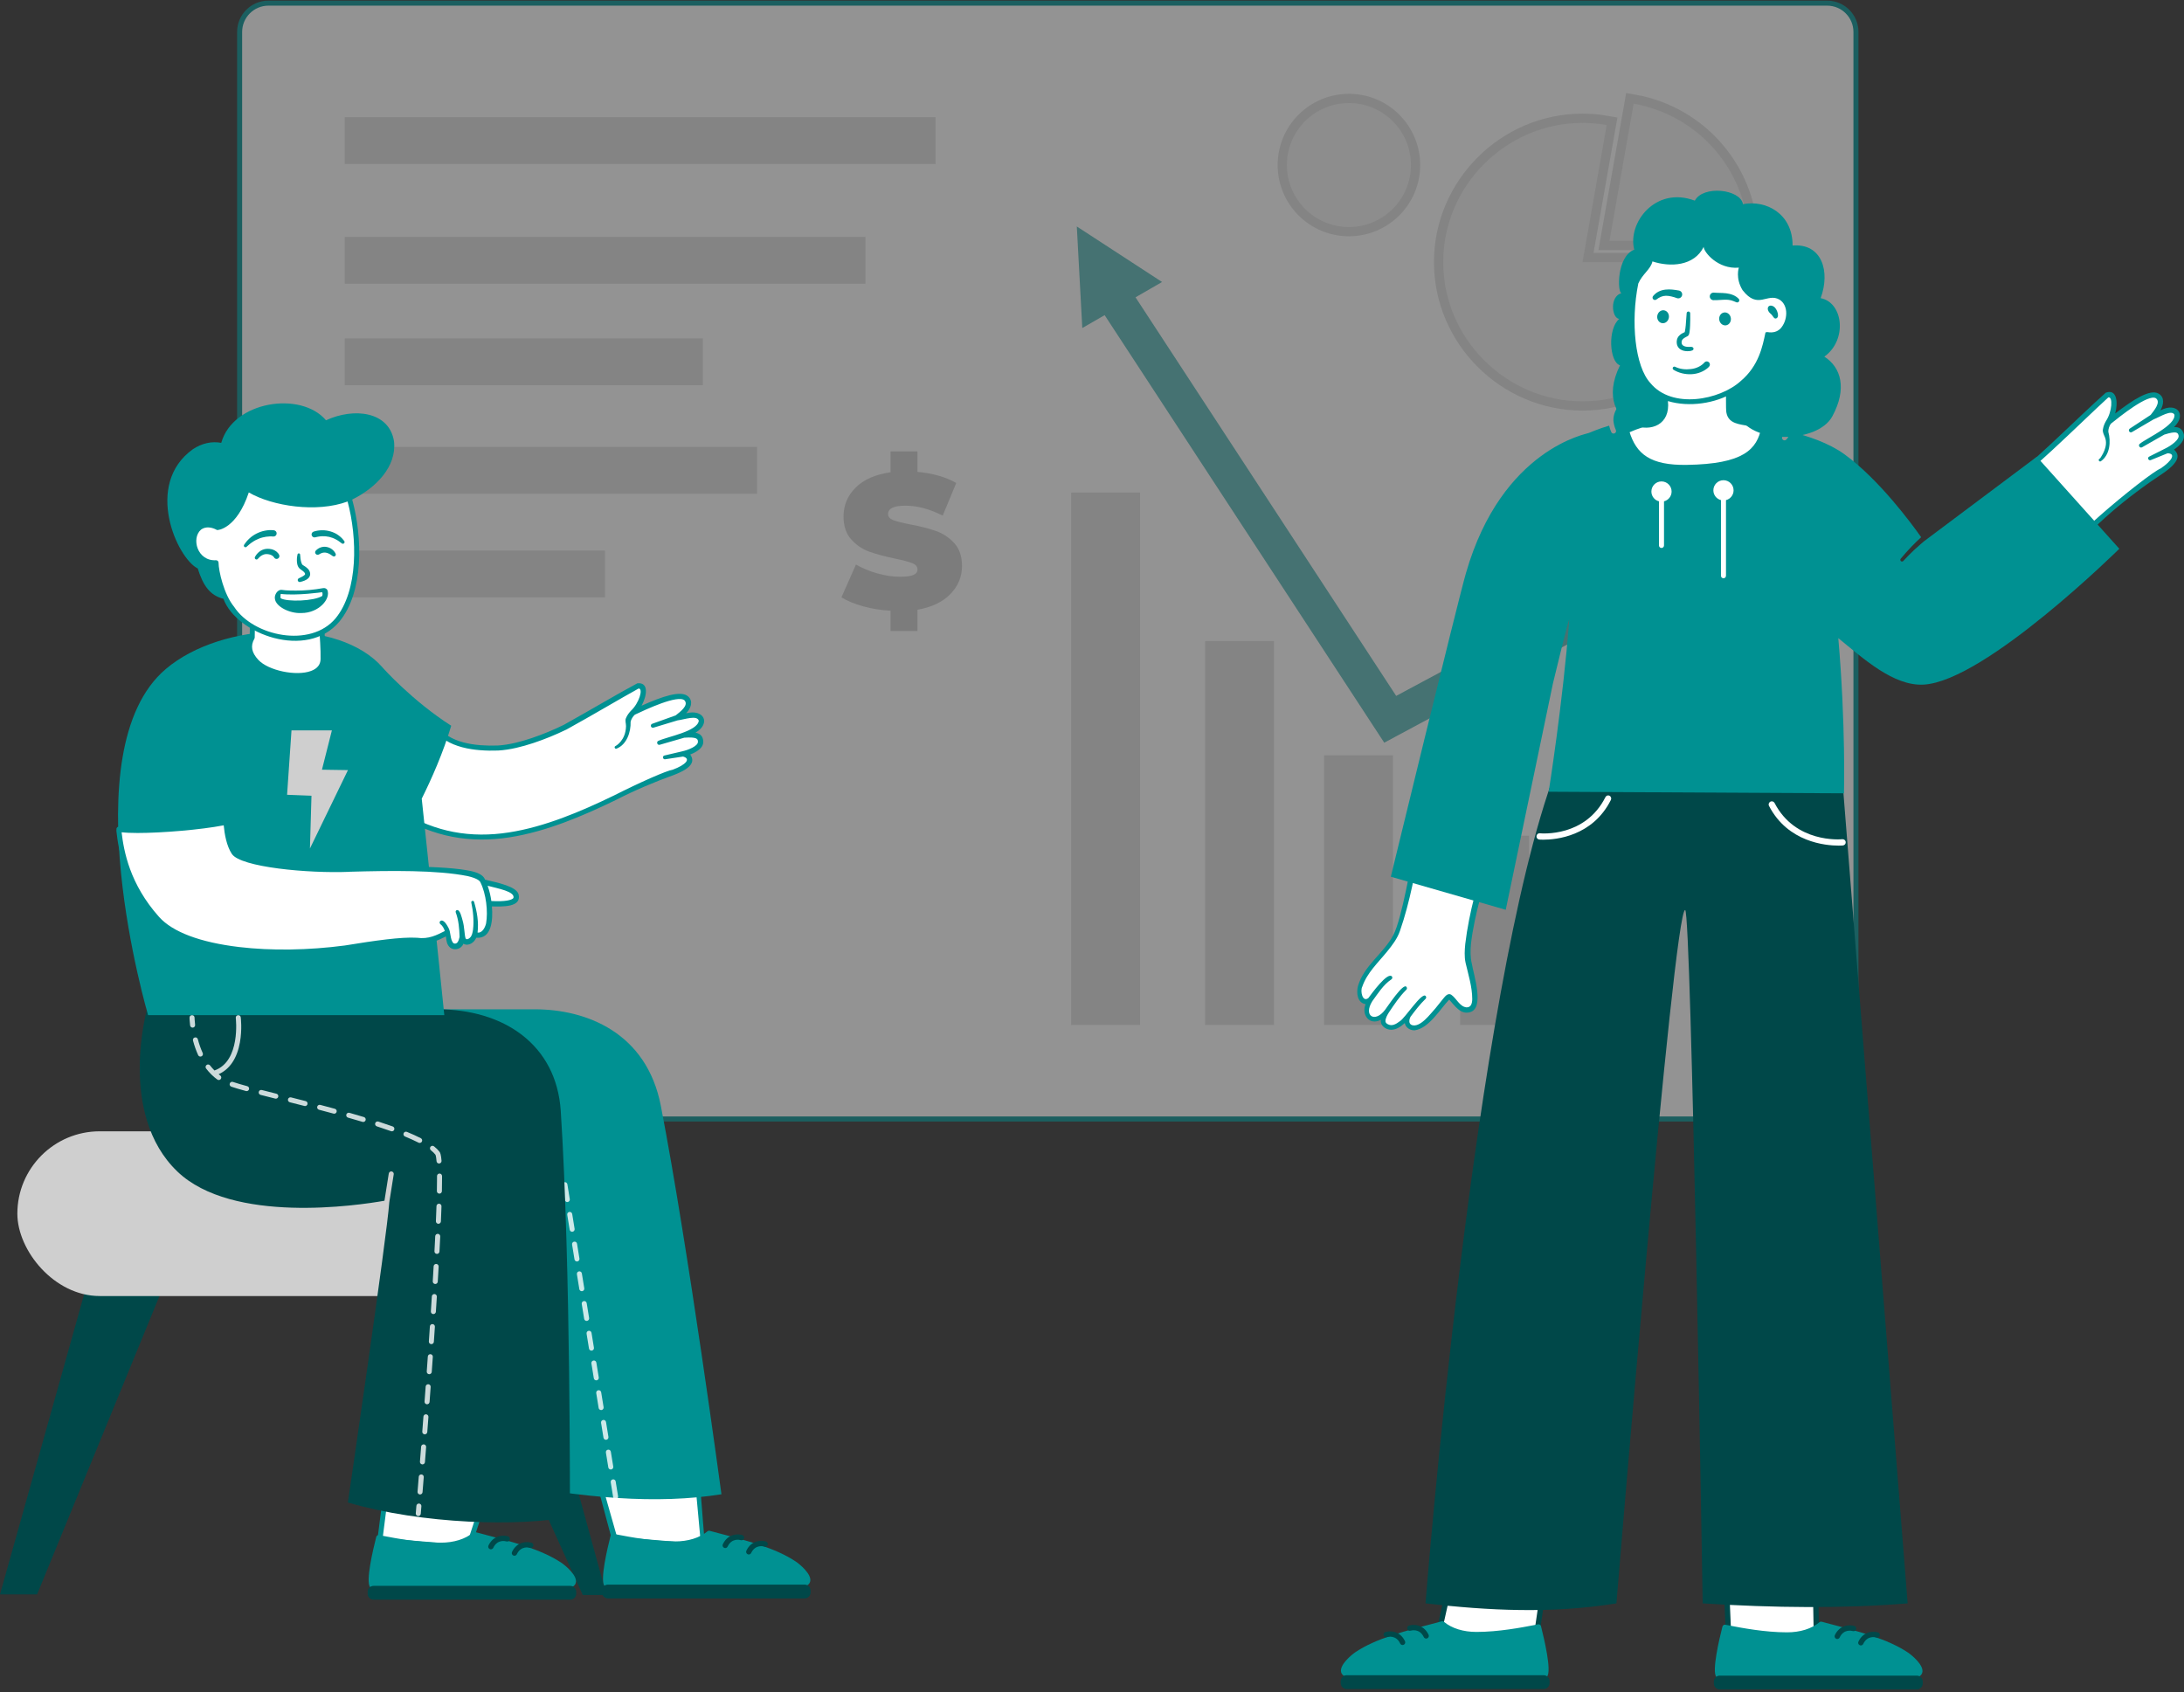 <?xml version="1.0" encoding="UTF-8"?>
<svg width="471px" height="365px" viewBox="0 0 471 365" version="1.1" xmlns="http://www.w3.org/2000/svg" xmlns:xlink="http://www.w3.org/1999/xlink">
    <rect x="0" y="0" width="471" height="365" fill="#333333" stroke="none"/>
    <!-- Generator: Sketch 53.2 (72643) - https://sketchapp.com -->
    <title>Croods - The Feedback(2)</title>
    <desc>Created with Sketch.</desc>
    <g id="Page-1" stroke="none" stroke-width="1" fill="none" fill-rule="evenodd">
        <g id="Desktop-HD-Copy-10" transform="translate(-791, -206)">
            <g id="Croods---The-Feedback(2)" transform="translate(791, 206)">
                <g id="Screen" opacity="0.472" transform="translate(51, 0)">
                    <g id="Screen/Stats">
                        <g id="Window">
                            <path d="M343.037,241.347 L6.894,241.347 C3.461,241.347 0.678,238.565 0.678,235.134 L0.678,6.891 C0.678,3.459 3.461,0.677 6.894,0.677 L343.037,0.677 C346.47,0.677 349.253,3.459 349.253,6.891 L349.253,235.134 C349.253,238.565 346.47,241.347 343.037,241.347 Z" id="Window-Bg" fill="#FFFFFF" fill-rule="nonzero"></path>
                            <path d="M343.037,0.135 L6.894,0.135 C3.161,0.135 0.135,3.16 0.135,6.891 L0.135,235.134 C0.135,238.865 3.161,241.889 6.894,241.889 L343.037,241.889 C346.77,241.889 349.795,238.865 349.795,235.134 L349.795,6.891 C349.795,3.16 346.77,0.135 343.037,0.135 Z M6.894,1.219 L343.037,1.219 C346.171,1.219 348.711,3.759 348.711,6.891 L348.711,235.134 C348.711,238.266 346.171,240.805 343.037,240.805 L6.894,240.805 C3.76,240.805 1.22,238.266 1.22,235.134 L1.22,6.891 C1.22,3.759 3.76,1.219 6.894,1.219 Z" id="window-border" fill="#009192" fill-rule="nonzero"></path>
                            <path d="M79.467,118.743 L79.467,128.845 L23.348,128.845 L23.348,118.743 L79.467,118.743 Z M112.271,96.393 L112.271,106.495 L23.348,106.495 L23.348,96.393 L112.271,96.393 Z M100.574,72.978 L100.574,83.081 L23.348,83.081 L23.348,72.978 L100.574,72.978 Z M135.642,51.09 L135.642,61.192 L23.348,61.192 L23.348,51.09 L135.642,51.09 Z M150.768,25.273 L150.768,35.375 L23.348,35.375 L23.348,25.273 L150.768,25.273 Z" id="Info" fill="#E0E0E0" fill-rule="nonzero"></path>
                            <path d="M146.865,136.088 L146.865,131.515 C149.942,130.966 152.311,129.833 153.973,128.117 C155.636,126.401 156.467,124.389 156.467,122.083 C156.467,119.996 155.91,118.348 154.798,117.14 C153.685,115.931 152.373,115.059 150.862,114.524 C149.351,113.989 147.497,113.515 145.299,113.103 C143.596,112.773 142.373,112.464 141.632,112.176 C140.89,111.888 140.519,111.455 140.519,110.879 C140.519,109.67 141.769,109.066 144.269,109.066 C146.796,109.066 149.475,109.78 152.304,111.208 L152.304,111.208 L155.23,104.164 C152.95,102.874 150.162,102.077 146.865,101.775 L146.865,101.775 L146.865,97.368 L141.055,97.368 L141.055,101.858 C137.785,102.324 135.279,103.423 133.534,105.153 C131.79,106.883 130.917,108.956 130.917,111.373 C130.917,113.46 131.467,115.114 132.566,116.336 C133.665,117.558 134.956,118.437 136.439,118.973 C137.923,119.508 139.777,120.009 142.002,120.476 C143.733,120.833 144.976,121.163 145.732,121.465 C146.487,121.767 146.865,122.22 146.865,122.824 C146.865,123.346 146.577,123.737 146,123.998 C145.423,124.259 144.461,124.389 143.115,124.389 C141.549,124.389 139.915,124.149 138.211,123.669 C136.508,123.188 134.97,122.549 133.596,121.753 L133.596,121.753 L130.464,128.838 C131.7,129.607 133.259,130.252 135.141,130.774 C137.023,131.296 138.994,131.612 141.055,131.721 L141.055,131.721 L141.055,136.088 L146.865,136.088 Z" id="$" fill="#CFCFCF" fill-rule="nonzero"></path>
                            <g id="Pie-Chart" transform="translate(226.535, 22.232)">
                                <path d="M69.567,29.709 L74.783,0.139 C81.736,1.365 88.039,5.003 92.577,10.409 C97.115,15.815 99.605,22.651 99.605,29.709 L69.567,29.709 Z" id="Bg-2" stroke="#E0E0E0" stroke-width="4"></path>
                                <path d="M63.747,34.302 L93.785,34.302 C93.785,50.773 80.225,64.327 63.747,64.327 C47.269,64.327 33.709,50.773 33.709,34.302 C33.709,17.83 47.269,4.276 63.747,4.276 C65.496,4.276 67.241,4.429 68.963,4.732 L63.747,34.302 Z" id="Stork-4" stroke="#E0E0E0" stroke-width="4"></path>
                                <path d="M26.743,13.366 C26.743,20.748 20.756,26.732 13.372,26.732 C5.987,26.732 0,20.748 0,13.366 C0,5.984 5.987,-1.13686838e-13 13.372,-1.13686838e-13 C20.756,-1.13686838e-13 26.743,5.984 26.743,13.366 Z" id="BG" stroke="#E0E0E0" stroke-width="4"></path>
                                <path d="M69.567,29.709 L74.783,0.139 C81.736,1.365 88.039,5.003 92.577,10.409 C97.115,15.815 99.605,22.651 99.605,29.709 L69.567,29.709 Z" id="Stork-3" fill="#F2F2F2" fill-rule="nonzero"></path>
                                <path d="M63.747,34.302 L93.785,34.302 C93.785,50.773 80.225,64.327 63.747,64.327 C47.269,64.327 33.709,50.773 33.709,34.302 C33.709,17.83 47.269,4.276 63.747,4.276 C65.496,4.276 67.241,4.429 68.963,4.732 L63.747,34.302 Z" id="Stoke-2" fill="#F2F2F2" fill-rule="nonzero"></path>
                                <path d="M26.743,13.366 C26.743,20.748 20.756,26.732 13.372,26.732 C5.987,26.732 0,20.748 0,13.366 C0,5.984 5.987,-1.13686838e-13 13.372,-1.13686838e-13 C20.756,-1.13686838e-13 26.743,5.984 26.743,13.366 Z" id="Stroke" fill="#F2F2F2" fill-rule="nonzero"></path>
                            </g>
                            <path d="M249.421,162.905 L249.421,221.074 L234.553,221.074 L234.553,162.905 L249.421,162.905 Z M194.867,106.234 L194.867,221.074 L179.999,221.074 L179.999,106.234 L194.867,106.234 Z M223.748,138.256 L223.748,221.074 L208.881,221.074 L208.881,138.256 L223.748,138.256 Z M278.76,180.252 L278.76,221.074 L263.893,221.074 L263.893,180.252 L278.76,180.252 Z M307.662,189.74 L307.662,221.074 L292.794,221.074 L292.794,189.74 L307.662,189.74 Z M332.175,182.435 L332.175,221.074 L317.307,221.074 L317.307,182.435 L332.175,182.435 Z" id="Graph" fill="#E0E0E0" fill-rule="nonzero"></path>
                            <polygon id="Up" fill="#5AB8B8" fill-rule="nonzero" points="297.374 124.722 250.099 150.091 193.885 64.124 199.611 60.82 181.225 48.846 182.407 70.749 187.225 67.968 247.524 160.183 294.809 134.809 325.112 180.99 331.532 176.777"></polygon>
                        </g>
                    </g>
                </g>
                <g id="Master/Character/Standing" transform="translate(379, 203.5) scale(-1, 1) translate(-379, -203.5) translate(287, 41)" fill-rule="nonzero">
                    <g>
                        <g id="Lower-Body" transform="translate(56.347, 125.278)">
                            <g id="Lower-Body/Jeans">
                                <g id="shoe-2" transform="translate(80.457, 170.394)">
                                    <polygon id="SKIN" fill="#FFFFFF" points="0.652 0.858 2.84 15.821 24.339 18.044 21.006 2.628"></polygon>
                                    <path d="M24.41,18.587 L2.732,16.456 C2.469,16.43 2.257,16.228 2.219,15.966 L0.006,0.829 C-0.04,0.514 0.178,0.221 0.493,0.175 C0.808,0.131 1.1,0.348 1.146,0.662 L3.294,15.352 L23.73,17.361 L20.469,2.778 C20.4,2.467 20.595,2.159 20.906,2.089 C21.217,2.02 21.525,2.216 21.594,2.526 L25.028,17.887 C25.069,18.067 25.02,18.256 24.898,18.395 C24.788,18.519 24.63,18.59 24.466,18.59 C24.448,18.59 24.429,18.589 24.41,18.587 Z" id="path-6" fill="#004849"></path>
                                    <path d="M1.867,14.066 C1.937,13.791 2.208,13.616 2.487,13.666 C2.754,13.714 3.091,13.779 3.488,13.856 C5.921,14.324 10.984,15.3 15.782,15.303 L15.794,15.303 C18.621,15.303 21.106,14.53 22.793,13.124 C22.928,13.012 23.107,12.972 23.276,13.016 C31.511,15.162 37.461,16.712 41.87,19.656 C42.645,20.173 45.44,22.432 44.957,24.029 C44.733,24.767 43.937,25.142 42.591,25.142 C37.675,25.142 27.086,25.169 17.743,25.194 C10.183,25.213 3.654,25.231 1.196,25.231 C0.936,25.231 0.702,25.113 0.536,24.899 C-0.432,23.652 1.144,16.908 1.867,14.066" id="path-23" fill="#009192"></path>
                                    <path d="M1.295,27.619 L43.782,27.619 C44.488,27.619 45.06,27.046 45.06,26.339 L45.06,25.916 C45.06,25.209 44.488,24.636 43.782,24.636 L1.295,24.636 C0.589,24.636 0.016,25.209 0.016,25.916 L0.016,26.339 C0.016,27.046 0.589,27.619 1.295,27.619" id="Fill-47" fill="#004849"></path>
                                    <path d="M31.715,18.125 C31.931,18.125 32.137,18.004 32.236,17.796 C33.14,15.896 34.877,16.361 35.072,16.421 C35.375,16.513 35.697,16.343 35.791,16.041 C35.885,15.738 35.719,15.416 35.417,15.32 C34.432,15.007 32.281,15.019 31.196,17.301 C31.059,17.588 31.181,17.932 31.468,18.069 C31.548,18.107 31.632,18.125 31.715,18.125" id="path-25" fill="#004849"></path>
                                    <path d="M26.628,16.736 C26.843,16.736 27.05,16.615 27.148,16.407 C28.052,14.507 29.789,14.972 29.984,15.032 C30.287,15.124 30.609,14.954 30.703,14.652 C30.797,14.349 30.631,14.027 30.329,13.931 C29.343,13.619 27.193,13.63 26.108,15.912 C25.971,16.199 26.093,16.543 26.381,16.68 C26.46,16.718 26.544,16.736 26.628,16.736" id="path-26" fill="#004849"></path>
                                </g>
                                <g id="shoe-1" transform="translate(0, 170.563)">
                                    <polygon id="SKIN" fill="#FFFFFF" points="42.524 0.649 41.88 15.769 22.945 17.394 23.234 2.212"></polygon>
                                    <path d="M22.901,17.967 C22.755,17.967 22.614,17.912 22.507,17.811 C22.388,17.7 22.322,17.543 22.325,17.38 L22.601,2.195 C22.607,1.877 22.879,1.621 23.187,1.629 C23.505,1.635 23.759,1.897 23.753,2.216 L23.488,16.763 L41.325,15.269 L41.961,0.552 C41.975,0.234 42.243,-0.014 42.562,0.001 C42.88,0.014 43.126,0.284 43.112,0.602 L42.455,15.826 C42.442,16.116 42.216,16.351 41.927,16.375 L22.949,17.965 C22.933,17.966 22.917,17.967 22.901,17.967" id="path-1" fill="#004849"></path>
                                    <path d="M43.194,13.985 C43.124,13.709 42.853,13.535 42.573,13.585 C42.306,13.633 41.969,13.697 41.572,13.774 C39.139,14.243 34.076,15.218 29.279,15.222 L29.266,15.222 C26.44,15.222 23.954,14.448 22.267,13.042 C22.133,12.93 21.953,12.891 21.784,12.934 C13.549,15.08 7.599,16.631 3.19,19.574 C2.415,20.092 -0.38,22.35 0.104,23.947 C0.327,24.686 1.123,25.06 2.469,25.06 C7.385,25.06 17.975,25.088 27.318,25.112 C34.878,25.132 41.406,25.149 43.865,25.149 C44.124,25.149 44.359,25.031 44.525,24.817 C45.493,23.571 43.916,16.826 43.194,13.985" id="path-2" fill="#009192"></path>
                                    <path d="M43.766,27.537 L1.279,27.537 C0.572,27.537 0,26.964 0,26.257 L0,25.835 C0,25.128 0.572,24.555 1.279,24.555 L43.766,24.555 C44.472,24.555 45.044,25.128 45.044,25.835 L45.044,26.257 C45.044,26.964 44.472,27.537 43.766,27.537" id="path-3" fill="#004849"></path>
                                    <path d="M13.345,18.044 C13.129,18.044 12.923,17.922 12.824,17.715 C11.92,15.814 10.184,16.279 9.988,16.339 C9.686,16.431 9.363,16.262 9.269,15.959 C9.175,15.656 9.341,15.335 9.644,15.239 C10.629,14.926 12.779,14.937 13.864,17.219 C14.001,17.507 13.879,17.85 13.592,17.987 C13.512,18.026 13.428,18.044 13.345,18.044" id="path-4" fill="#004849"></path>
                                    <path d="M18.433,16.655 C18.217,16.655 18.011,16.533 17.912,16.326 C17.008,14.425 15.271,14.89 15.076,14.95 C14.773,15.042 14.451,14.873 14.357,14.57 C14.263,14.267 14.429,13.946 14.731,13.85 C15.717,13.537 17.867,13.549 18.952,15.83 C19.089,16.118 18.967,16.462 18.68,16.598 C18.6,16.637 18.516,16.655 18.433,16.655" id="path-5" fill="#004849"></path>
                                </g>
                                <g id="pant" transform="translate(3.251, 0)">
                                    <path d="M14.161,0.8 L0,179.536 C13.962,180.68 28.807,180.514 44.2,179.536 C44.2,179.536 46.639,30.144 47.979,29.992 C50.487,29.709 62.809,179.536 62.809,179.536 C76.735,181.795 90.394,181.107 103.973,179.536 C103.973,179.536 93.639,47.178 75.951,0.132 C47.994,1.375 14.161,0.8 14.161,0.8" id="path-10" fill="#004849"></path>
                                    <path d="M29.609,6.625 C29.277,6.453 28.868,6.583 28.696,6.915 C24.207,15.582 14.516,14.763 14.094,14.722 C13.719,14.685 13.39,14.958 13.353,15.331 C13.317,15.703 13.589,16.035 13.961,16.071 C13.98,16.073 14.316,16.103 14.885,16.103 C17.634,16.103 25.822,15.41 29.899,7.539 C30.071,7.207 29.941,6.798 29.609,6.625" id="path-21" fill="#FFFFFF"></path>
                                    <path d="M79.327,13.445 C78.929,13.484 69.525,14.311 65.17,5.638 C65.002,5.305 64.606,5.176 64.285,5.348 C63.962,5.52 63.837,5.93 64.004,6.262 C67.956,14.134 75.895,14.826 78.56,14.826 C79.111,14.826 79.437,14.796 79.455,14.794 C79.816,14.758 80.079,14.426 80.044,14.054 C80.009,13.682 79.687,13.409 79.327,13.445" id="path-22" fill="#FFFFFF"></path>
                                </g>
                            </g>
                        </g>
                        <g id="Upper-Body" transform="translate(0, 32.811)">
                            <g id="Upper-Body/Say-Hi">
                                <g id="hand2" transform="translate(148.998, 106.79)">
                                    <path d="M0.577,3.007 C1.912,7.358 6.209,22.422 5.15,26.9 C3.814,32.555 3.159,36.51 5.057,37.134 C7.172,37.828 8.466,34.867 9.352,34.389 C9.68,34.213 10.169,34.933 11.412,36.475 C13.943,39.615 16.256,41.919 17.944,40.842 C19.203,40.039 18.203,38.361 18.203,38.361 C18.203,38.361 20.607,41.713 22.682,40.863 C23.675,40.457 24.306,39.734 22.886,37.48 C23.999,39.154 26.04,39.831 26.976,38.555 C27.26,38.169 27.761,37.327 26.444,34.956 C28.072,36.522 29.405,34.001 28.836,32.223 C27.508,28.075 24.216,25.906 21.557,21.803 C19.136,18.069 16.134,0.562 16.134,0.562" id="SKIN" fill="#FFFFFF"></path>
                                    <path d="M29.139,32.064 C27.858,27.613 23.558,24.996 21.498,21.037 C19.653,17.491 17.613,5.343 16.702,0.465 C16.578,-0.258 15.441,-0.096 15.566,0.66 C16.744,7.244 17.889,13.845 20.091,20.186 C20.653,21.826 21.729,23.241 22.809,24.567 C24.807,27.041 27.185,29.189 28.224,32.232 C28.684,33.083 28.196,35.669 26.899,34.655 C26.323,33.882 22.697,28.814 21.794,30.036 C21.672,30.256 21.751,30.533 21.971,30.655 C23.679,31.787 24.859,33.704 26.058,35.344 C28.056,38.547 25.465,40.071 23.304,37.204 C22.812,36.587 19.354,31.27 18.691,32.253 C18.527,32.43 18.54,32.706 18.718,32.868 C20.171,34.301 21.333,36.062 22.468,37.755 C22.817,38.312 23.223,39.025 23.215,39.649 C23.211,39.972 22.945,40.198 22.635,40.338 C21.78,40.757 20.928,40.282 20.156,39.685 C19.074,39.132 15.361,33.27 14.548,34.217 C14.382,34.395 14.393,34.675 14.573,34.838 C15.76,35.978 16.809,37.358 17.803,38.685 C18.135,39.329 18.268,40.184 17.523,40.486 C15.701,41.092 13.529,38.058 12.396,36.828 C11.874,36.198 11.307,35.468 10.789,34.823 C10.393,34.372 9.834,33.517 9.067,33.916 C7.888,34.703 7.249,36.478 5.774,36.662 C4.764,36.725 4.515,35.818 4.498,34.886 C4.503,32.252 5.34,29.638 5.932,27.075 C6.234,25.695 6.128,24.271 6.002,22.968 C5.173,16.071 3.234,9.418 1.128,2.838 C0.909,2.165 -0.182,2.443 0.026,3.177 C1.773,9.733 4.007,16.289 4.781,23.032 C4.901,24.431 4.921,25.912 4.597,27.206 C4.215,29.587 1.751,36.896 5.026,37.717 C7.032,38.281 8.336,36.236 9.47,34.996 C11.488,37.105 13.794,41.131 16.871,41.614 C17.834,41.677 18.89,41.057 19.044,40.05 C19.863,40.792 20.815,41.49 21.993,41.499 C23.133,41.504 24.416,40.589 24.193,39.335 C26.664,40.672 28.443,38.26 27.498,35.976 C29.337,35.672 29.504,33.497 29.139,32.064" id="path-9" fill="#009192"></path>
                                </g>
                                <g id="hand1" transform="translate(-0, 10.725)">
                                    <path d="M16.592,0.665 C14.922,-0.23 14.431,3.599 16.331,6.563 C13.84,4.561 7.858,-0.316 5.796,0.848 C3.712,2.025 6.811,5.394 6.811,5.394 C4.684,4.418 2.14,3.037 1.522,4.699 C0.856,6.489 4.478,8.667 4.478,8.667 C1.786,7.809 0.992,8.046 0.638,9.14 C0.07,10.892 3.68,12.659 3.68,12.659 C1.976,12.462 0.557,14.238 4.725,16.983 C9.323,20.011 18.853,26.674 26.424,36.207 C27.506,37.569 40.052,34.676 47.785,27.823 C32.643,17.2 18.752,1.823 16.592,0.665" id="SKIN" fill="#FFFFFF"></path>
                                    <path d="M44.53,24.732 C33.718,16.667 23.366,5.914 16.864,0.156 C14.44,-0.728 14.195,2.327 14.841,4.647 C10.952,1.633 7.324,-0.677 5.513,0.346 C4.115,1.103 4.382,2.769 5.088,3.975 C1.59,2.114 -0.685,4.826 2.145,7.575 C1.118,7.54 0.429,7.918 0.09,8.963 C-0.368,10.377 1.018,11.654 2.151,12.428 C0.839,13.588 1.014,15.102 4.409,17.465 C12.622,22.874 19.459,28.789 24.729,35.045 C30.32,36.129 7.922,17.669 5.042,16.502 C2.541,14.816 1.714,13.266 3.55,13.228 C3.55,13.228 7.175,14.701 7.175,14.701 C7.65,14.901 7.978,14.175 7.516,13.95 C7.512,13.947 3.937,12.144 3.934,12.141 C2.903,11.635 0.875,10.279 1.186,9.318 C1.343,8.834 1.506,8.333 4.247,9.199 L9.038,11.931 C9.53,12.22 9.987,11.456 9.5,11.158 C7.891,9.859 1.77,7.212 2.062,4.9 C2.714,3.739 5.152,5.378 6.545,5.906 C6.545,5.906 11.228,8.656 11.228,8.656 C11.428,8.774 11.689,8.715 11.818,8.518 C11.951,8.315 11.895,8.041 11.691,7.908 L7.191,4.954 C6.473,4.034 4.892,2.186 6.079,1.35 C7.753,0.405 13.802,5.269 15.79,6.868 C16.103,7.321 16.349,8.037 16.322,8.581 C15.73,10.716 15.97,13.57 17.925,14.943 C18.23,15.15 18.58,14.685 18.283,14.452 C18.176,14.365 18.034,14.295 17.987,14.166 C17.931,14.011 16.207,11.795 17.063,9.738 C17.29,9.19 17.627,8.577 17.474,7.999 C17.37,7.362 17.131,6.806 16.816,6.251 C15.496,4.278 15.293,0.95 16.319,1.173 C22.688,7.006 33.052,17.553 43.833,25.65 C44.408,26.106 45.142,25.179 44.53,24.732" id="path-7" fill="#009192"></path>
                                </g>
                                <path d="M123.974,17.998 C123.873,18.439 123.727,18.906 123.511,19.383 C123.42,19.583 123.223,19.701 123.017,19.701 C122.942,19.701 122.866,19.686 122.794,19.653 C122.521,19.529 122.4,19.208 122.524,18.935 C122.86,18.192 123.003,17.472 123.055,16.873 C123.223,6.182 86.791,3.247 85.649,18.327 C85.813,18.982 86.09,19.74 86.554,20.268 C86.752,20.493 86.73,20.835 86.506,21.033 C86.403,21.124 86.275,21.168 86.148,21.168 C85.997,21.168 85.848,21.106 85.741,20.985 C85.325,20.512 85.033,19.919 84.825,19.339 C81.269,20.157 76.591,21.732 73.277,24.132 C65.793,29.552 58.754,39.116 56.684,42.051 C57.415,42.723 58.126,43.413 58.807,44.129 C59.599,44.958 60.359,45.804 61.095,46.692 C61.225,46.849 61.203,47.082 61.046,47.213 C60.894,47.339 60.67,47.322 60.538,47.179 L60.533,47.172 C59.778,46.35 58.979,45.547 58.164,44.775 C57.489,44.133 56.073,42.933 56.073,42.933 L31.747,24.709 L13.949,44.546 C13.949,44.546 42.825,73.084 56.128,73.845 C62.669,74.219 69.239,68.134 74.552,63.827 C72.92,82.615 73.331,97.29 73.331,97.29 L137.017,96.951 C137.017,96.951 133.985,78.068 132.574,59.917 C132.464,58.494 136.097,73.605 136.097,73.605 L146.272,122.412 L171.057,115.28 C171.057,115.28 156.73,56.324 154.858,49.813 C147.082,22.765 128.444,19.726 128.383,19.581 C128.383,19.581 126.031,18.575 123.974,17.998 Z" id="t-shirt" fill="#009192"></path>
                                <g id="neck" transform="translate(90.775, -0)">
                                    <path d="M7.467,0.55 C7.467,0.55 7.444,9.702 7.444,14.337 C7.444,17.748 4.5,16.929 0.351,18.321 C1.312,23.136 4.182,26.274 16.489,26.455 C24.272,26.57 27.362,24.164 28.859,19.169 C24.644,17.172 21.946,17.748 21.946,14.337 C21.946,9.702 21.924,0.55 21.924,0.55" id="SKIN" fill="#FFFFFF"></path>
                                    <path d="M28.967,18.94 C28.097,18.518 27.196,18.16 26.289,17.844 C25.388,17.52 24.457,17.257 23.662,16.842 C23.271,16.63 22.93,16.37 22.704,16.034 C22.478,15.696 22.387,15.274 22.334,14.843 C22.33,14.615 22.308,14.411 22.316,14.165 L22.324,13.448 L22.34,12.015 L22.466,0.548 C22.466,0.545 22.466,0.538 22.466,0.534 C22.461,0.234 22.214,-0.005 21.915,-7.70690207e-15 C21.616,0.005 21.377,0.251 21.382,0.551 L21.545,12.015 L21.566,13.448 L21.576,14.165 C21.574,14.396 21.602,14.669 21.616,14.918 C21.689,15.427 21.815,15.962 22.137,16.421 C22.458,16.875 22.911,17.19 23.361,17.419 C24.276,17.863 25.204,18.092 26.105,18.392 C27.008,18.682 27.892,19.008 28.751,19.398 L28.753,19.398 C28.877,19.455 29.025,19.402 29.084,19.278 C29.145,19.152 29.093,19.001 28.967,18.94" id="path-4" fill="#009192"></path>
                                    <path d="M7.473,0.012 C7.174,0.009 6.928,0.249 6.925,0.548 C6.883,4.342 6.876,8.136 6.895,11.93 L6.899,13.352 C6.897,13.817 6.914,14.33 6.89,14.727 C6.862,15.143 6.764,15.522 6.564,15.808 C6.373,16.098 6.056,16.311 5.669,16.476 C4.886,16.796 3.938,16.962 3.013,17.175 C2.081,17.383 1.142,17.636 0.235,17.977 C0.06,18.044 -0.039,18.237 0.015,18.42 C0.072,18.613 0.274,18.723 0.466,18.666 C1.357,18.404 2.265,18.216 3.19,18.051 C3.653,17.967 4.12,17.891 4.596,17.798 C5.071,17.704 5.556,17.599 6.049,17.405 C6.294,17.306 6.542,17.186 6.779,17.024 C7.015,16.863 7.235,16.652 7.41,16.41 C7.767,15.921 7.909,15.345 7.959,14.822 C7.987,14.555 7.986,14.292 7.988,14.064 L7.993,13.353 L8.002,11.93 C8.033,8.137 8.039,4.344 8.009,0.551 C8.006,0.256 7.769,0.015 7.473,0.012" id="path-3" fill="#009192"></path>
                                </g>
                                <g id="t-shirt-part" transform="translate(97.137, 29.761)" fill="#FFFFFF">
                                    <path d="M17.725,2.442 C17.725,1.237 16.749,0.26 15.545,0.26 C14.342,0.26 13.366,1.237 13.366,2.442 C13.366,3.459 14.062,4.311 15.004,4.553 L15.004,14.073 C15.004,14.373 15.246,14.616 15.545,14.616 C15.845,14.616 16.087,14.373 16.087,14.073 L16.087,4.553 C17.028,4.311 17.725,3.459 17.725,2.442" id="path-2"></path>
                                    <path d="M4.359,2.182 C4.359,0.977 3.383,-8.52651283e-14 2.18,-8.52651283e-14 C0.976,-8.52651283e-14 1.687539e-13,0.977 1.687539e-13,2.182 C1.687539e-13,3.199 0.696,4.051 1.638,4.293 L1.638,20.605 C1.638,20.905 1.88,21.148 2.18,21.148 C2.479,21.148 2.721,20.905 2.721,20.605 L2.721,4.293 C3.663,4.051 4.359,3.199 4.359,2.182" id="path-1"></path>
                                </g>
                            </g>
                        </g>
                        <g id="Head" transform="translate(73.956, 0)">
                            <g id="Head/Curly-Hair-Long">
                                <g id="Curly-Hair-Long" transform="translate(0.056, 0.136)">
                                    <path d="M44.609,22.31 C42.984,8.822 33.501,7.976 27.103,9.14 C22.004,10.068 15.481,14.288 16.058,22.777 C13.505,21.948 11.641,23.501 11.309,25.521 C10.933,27.812 12.135,31.688 15.915,31.021 C16.279,37.256 21.945,46.309 34.31,45.403 C43.674,44.717 46.088,34.586 44.609,22.31" id="SKIN" fill="#FFFFFF"></path>
                                    <path d="M21.097,2.896 C21.683,-0.373 29.723,-1.212 31.482,2.142 C39.978,-1.07 46.051,6.957 44.547,12.705 C48.4,14.214 48.185,22.092 47.288,22.092 C49.887,22.749 49.425,27.497 47.781,27.646 C50.322,29.74 49.925,36.949 47.617,37.652 C54.506,51.594 36.131,55.619 37.284,45.368 C32.71,46.754 27.01,45.87 23.16,43.531 C23.268,45.234 22.517,47.158 22.115,48.234 C19.72,54.64 5.091,54.64 1.841,48.674 C-1.41,42.709 -0.052,38.063 3.552,35.784 C-1.475,32.177 -0.526,24.109 4.347,23.169 C2.225,17.434 4.054,11.305 10.401,11.817 C10.369,4.96 16.104,1.937 21.097,2.896 Z M29.573,12.108 C29.573,13.212 26.504,16.992 21.989,16.59 C21.989,16.59 22.779,18.823 21.199,21.429 C17.848,25.759 15.894,21.917 13.211,23.494 C11.187,24.77 11.454,28.051 13.02,29.736 C13.729,30.437 14.672,30.69 15.821,30.487 C15.972,30.46 16.129,30.499 16.251,30.595 C16.881,33.612 17.704,37.762 21.567,41.034 C26.123,45.188 36.42,47.122 41.048,41.5 C44.395,37.901 45.346,28.284 43.675,20.014 C42.8,17.962 40.967,16.918 40.624,15.247 C36.804,16.509 31.625,16.283 29.573,12.108 Z M14.389,25.034 C15.661,24.193 16.348,25.601 15.056,26.597 C14.73,26.848 14.44,27.632 14.034,27.559 C13.067,27.386 13.725,25.529 14.389,25.034 Z" id="Combined-Shape" fill="#009192"></path>
                                </g>
                            </g>
                        </g>
                        <g id="Face" transform="translate(95.899, 21.422)" fill="#009192">
                            <g id="Face/Normal-Face-2">
                                <path d="M6.568,15.697 C6.846,15.446 7.275,15.468 7.526,15.746 C7.541,15.762 7.555,15.78 7.568,15.798 C7.58,15.813 7.631,15.873 7.672,15.913 C7.715,15.959 7.764,16.003 7.811,16.048 C7.91,16.136 8.014,16.221 8.123,16.301 C8.341,16.463 8.579,16.603 8.829,16.721 C9.326,16.965 9.875,17.111 10.44,17.175 C11.583,17.323 12.798,17.206 13.842,16.687 L13.842,16.687 L13.846,16.685 C14.026,16.596 14.244,16.669 14.333,16.849 C14.416,17.017 14.357,17.219 14.203,17.318 C13.635,17.68 13.003,17.935 12.351,18.093 C11.696,18.246 11.029,18.324 10.351,18.29 C9.67,18.257 8.981,18.121 8.334,17.855 C8.009,17.725 7.694,17.566 7.396,17.374 C7.246,17.278 7.101,17.175 6.958,17.063 C6.888,17.004 6.817,16.948 6.748,16.884 C6.674,16.818 6.617,16.765 6.526,16.663 L6.526,16.663 L6.52,16.656 C6.268,16.378 6.29,15.949 6.568,15.697 Z M10.985,4.764 C11.184,4.768 11.345,4.925 11.357,5.121 L11.357,5.121 L11.358,5.126 C11.411,6.005 11.473,6.89 11.555,7.761 C11.599,8.193 11.649,8.632 11.732,9.026 C11.747,9.096 11.764,9.162 11.782,9.219 C11.989,9.304 12.196,9.403 12.402,9.525 C12.621,9.66 12.845,9.822 13.037,10.047 C13.233,10.266 13.386,10.559 13.453,10.86 C13.52,11.165 13.521,11.436 13.474,11.732 C13.427,12.024 13.3,12.332 13.096,12.575 C12.894,12.82 12.634,12.994 12.376,13.104 C12.115,13.215 11.853,13.27 11.598,13.301 C11.343,13.329 11.092,13.331 10.848,13.313 C10.734,13.305 10.583,13.291 10.474,13.264 C10.352,13.237 10.262,13.211 10.106,13.145 C9.914,13.062 9.824,12.84 9.907,12.647 C9.955,12.534 10.052,12.456 10.163,12.428 L10.163,12.428 L10.31,12.392 C10.37,12.378 10.5,12.382 10.598,12.387 C10.708,12.395 10.779,12.4 10.887,12.401 C11.085,12.402 11.28,12.387 11.464,12.355 C11.834,12.29 12.151,12.137 12.3,11.934 C12.377,11.833 12.424,11.714 12.442,11.568 C12.462,11.425 12.451,11.243 12.414,11.117 C12.346,10.864 12.141,10.651 11.826,10.441 C11.672,10.337 11.5,10.241 11.315,10.157 L11.315,10.157 L11.246,10.124 L11.204,10.104 C11.162,10.083 11.108,10.048 11.084,10.027 C11.058,10.005 11.032,9.98 11.01,9.955 L11.01,9.955 L10.965,9.898 C10.869,9.755 10.855,9.684 10.826,9.604 C10.781,9.456 10.759,9.333 10.739,9.211 C10.666,8.729 10.642,8.282 10.619,7.829 C10.575,6.926 10.573,6.035 10.594,5.137 C10.599,4.926 10.774,4.759 10.985,4.764 Z M1.829,6.178 C1.939,5.413 2.589,4.873 3.28,4.973 C3.971,5.073 4.442,5.775 4.331,6.54 C4.221,7.306 3.571,7.845 2.88,7.745 C2.189,7.645 1.718,6.943 1.829,6.178 Z M16.244,4.505 C16.935,4.405 17.584,4.944 17.695,5.71 C17.806,6.475 17.335,7.177 16.644,7.277 C15.953,7.377 15.303,6.837 15.193,6.072 C15.082,5.307 15.552,4.605 16.244,4.505 Z M5.486,0.695 C5.933,0.655 6.329,0.985 6.37,1.433 C6.41,1.88 6.08,2.276 5.633,2.317 C5.615,2.319 5.596,2.32 5.577,2.32 L5.577,2.32 L5.565,2.32 C4.609,2.339 3.715,2.216 2.911,2.218 C2.509,2.219 2.127,2.257 1.76,2.356 C1.394,2.456 1.041,2.604 0.659,2.767 L0.659,2.767 L0.64,2.775 C0.406,2.875 0.136,2.766 0.037,2.532 C-0.036,2.361 0.003,2.17 0.121,2.04 C0.455,1.678 0.889,1.394 1.361,1.204 C1.833,1.01 2.334,0.898 2.816,0.837 C3.299,0.776 3.764,0.768 4.208,0.752 C4.652,0.738 5.076,0.733 5.486,0.695 Z M14.432,0.036 C14.914,-0.01 15.413,-0.016 15.923,0.042 C16.43,0.101 16.955,0.227 17.423,0.474 C17.893,0.715 18.293,1.057 18.602,1.441 C18.781,1.663 18.746,1.988 18.524,2.167 C18.334,2.32 18.07,2.317 17.885,2.175 L17.885,2.175 L17.878,2.169 C17.238,1.675 16.589,1.382 15.827,1.368 C15.449,1.361 15.055,1.426 14.659,1.515 C14.262,1.605 13.861,1.73 13.464,1.877 C13.023,2.039 12.535,1.814 12.373,1.373 C12.21,0.933 12.435,0.443 12.876,0.281 C12.922,0.264 12.974,0.25 13.022,0.241 C13.483,0.16 13.951,0.083 14.432,0.036 Z" id="Normal-face-2"></path>
                            </g>
                        </g>
                    </g>
                </g>
                <g id="Seat" transform="translate(0, 244)" fill-rule="nonzero">
                    <g id="Seat/Bench-2">
                        <path d="M112.461,33.238 L130.79,100 L125.675,100 L95.41,33.238 L112.461,33.238 Z M35.328,33.238 L7.998,99.881 L0,99.881 L18.683,33.238 L35.328,33.238 Z" id="Combined-Shape" fill="#004849"></path>
                        <rect id="Rectangle" fill="#CFCFCF" x="3.743" y="0" width="123.802" height="35.53" rx="17.765"></rect>
                    </g>
                </g>
                <g id="Master/Character/Sitting" transform="translate(25, 87)" fill-rule="nonzero">
                    <g>
                        <g id="Lower-Body-Sit" transform="translate(5.139, 130.687)">
                            <g id="Lower-Body-Sit/Sitting">
                                <g id="Sitting" transform="translate(0, 0)">
                                    <g id="shoe-2" transform="translate(98.114, 100.028)">
                                        <polyline id="SKIN" fill="#FFFFFF" points="0.537 0.541 4.205 14.245 23.277 15.835 22.224 2.541"></polyline>
                                        <path d="M23.277,16.375 C23.262,16.375 23.247,16.375 23.232,16.373 L4.16,14.785 C4.013,14.772 3.877,14.701 3.784,14.586 C3.692,14.471 3.649,14.323 3.668,14.177 L0,0.473 C0.038,0.176 0.314,-0.033 0.605,0.004 C0.901,0.042 1.111,0.313 1.074,0.609 L4.812,13.753 L22.896,15.259 L21.71,2.372 C21.803,2.089 22.108,1.933 22.392,2.027 C22.677,2.12 22.831,2.426 22.738,2.71 L23.791,16.003 C23.718,16.226 23.509,16.375 23.277,16.375" id="Fill-2" fill="#009192"></path>
                                        <path d="M3.425,13.505 C3.494,13.229 3.765,13.055 4.044,13.105 C4.31,13.153 4.647,13.218 5.043,13.294 C7.473,13.762 12.528,14.735 17.319,14.739 L17.331,14.739 C20.154,14.739 22.636,13.967 24.32,12.564 C24.454,12.452 24.633,12.413 24.803,12.456 C33.025,14.597 38.966,16.145 43.369,19.082 C44.143,19.598 46.933,21.852 46.451,23.445 C46.227,24.182 45.433,24.556 44.088,24.556 C39.18,24.556 28.606,24.583 19.277,24.608 C11.728,24.627 5.209,24.644 2.755,24.644 C2.495,24.644 2.261,24.527 2.095,24.313 C1.129,23.07 2.703,16.34 3.425,13.505" id="Fill-4" fill="#009192"></path>
                                        <path d="M2.853,27.028 L45.278,27.028 C45.982,27.028 46.554,26.456 46.554,25.75 L46.554,25.329 C46.554,24.623 45.982,24.052 45.278,24.052 L2.853,24.052 C2.149,24.052 1.577,24.623 1.577,25.329 L1.577,25.75 C1.577,26.456 2.149,27.028 2.853,27.028" id="Fill-6" fill="#004849"></path>
                                        <path d="M33.229,17.555 C33.444,17.555 33.65,17.434 33.749,17.226 C34.652,15.33 36.386,15.794 36.581,15.854 C36.883,15.946 37.205,15.777 37.299,15.475 C37.393,15.172 37.226,14.851 36.925,14.756 C35.942,14.443 33.794,14.455 32.71,16.732 C32.574,17.019 32.695,17.362 32.982,17.499 C33.062,17.537 33.146,17.555 33.229,17.555" id="Fill-8" fill="#004849"></path>
                                        <path d="M28.149,16.169 C28.364,16.169 28.57,16.048 28.669,15.84 C29.571,13.944 31.306,14.408 31.5,14.468 C31.803,14.56 32.125,14.391 32.219,14.089 C32.312,13.786 32.146,13.466 31.845,13.37 C30.86,13.058 28.713,13.069 27.63,15.346 C27.493,15.633 27.615,15.976 27.902,16.113 C27.982,16.151 28.066,16.169 28.149,16.169" id="Fill-10" fill="#004849"></path>
                                    </g>
                                    <g id="shoe-1" transform="translate(48.947, 100.3)">
                                        <polyline id="SKIN" fill="#FFFFFF" points="4.574 0.541 2.832 14.245 21.904 15.835 26.261 2.541"></polyline>
                                        <path d="M21.904,16.375 C21.889,16.375 21.874,16.375 21.859,16.373 L2.787,14.785 C2.639,14.772 2.504,14.701 2.411,14.586 C2.318,14.471 2.276,14.323 2.295,14.177 L4.037,0.473 C4.075,0.176 4.351,-0.033 4.642,0.004 C4.938,0.042 5.148,0.313 5.11,0.609 L3.439,13.753 L21.523,15.259 L25.747,2.372 C25.84,2.089 26.145,1.933 26.429,2.027 C26.713,2.12 26.868,2.426 26.775,2.71 L22.418,16.003 C22.345,16.226 22.136,16.375 21.904,16.375" id="Fill-14" fill="#009192"></path>
                                        <path d="M2.671,13.105 C2.937,13.153 3.274,13.218 3.67,13.294 C6.1,13.762 11.155,14.735 15.946,14.739 L15.958,14.739 C18.781,14.739 21.263,13.967 22.947,12.564 C23.081,12.452 23.26,12.413 23.43,12.456 C31.652,14.597 37.593,16.145 41.996,19.082 C42.77,19.598 45.56,21.852 45.078,23.445 C44.854,24.182 44.06,24.556 42.715,24.556 C41.055,24.556 38.747,24.559 36.058,24.564 C30.797,24.574 24.078,24.592 17.904,24.608 C10.355,24.627 3.836,24.644 1.381,24.644 C1.122,24.644 0.888,24.527 0.722,24.313 C-0.244,23.07 1.33,16.34 2.052,13.505 C2.121,13.229 2.392,13.055 2.671,13.105 Z" id="Fill-16" fill="#009192"></path>
                                        <path d="M43.904,27.028 C44.609,27.028 45.181,26.456 45.181,25.75 L45.181,25.329 C45.181,24.623 44.609,24.052 43.904,24.052 L1.48,24.052 C0.775,24.052 0.204,24.623 0.204,25.329 L0.204,25.75 C0.204,26.456 0.775,27.028 1.48,27.028 L43.904,27.028 Z" id="Fill-18" fill="#004849"></path>
                                        <path d="M31.856,17.555 C32.071,17.555 32.277,17.434 32.376,17.226 C33.278,15.33 35.013,15.794 35.208,15.854 C35.51,15.946 35.832,15.777 35.926,15.475 C36.02,15.172 35.853,14.851 35.552,14.756 C34.568,14.443 32.421,14.455 31.337,16.732 C31.2,17.019 31.322,17.362 31.609,17.499 C31.689,17.537 31.773,17.555 31.856,17.555" id="Fill-21" fill="#004849"></path>
                                        <path d="M26.776,16.169 C26.991,16.169 27.197,16.048 27.296,15.84 C28.198,13.944 29.933,14.408 30.127,14.468 C30.43,14.56 30.752,14.391 30.845,14.089 C30.939,13.786 30.773,13.466 30.472,13.37 C29.487,13.058 27.34,13.069 26.257,15.346 C26.12,15.633 26.242,15.976 26.529,16.113 C26.609,16.151 26.693,16.169 26.776,16.169" id="Fill-23" fill="#004849"></path>
                                    </g>
                                    <g id="Pant-2" transform="translate(52.749, 0)">
                                        <path d="M32.474,3.41060513e-13 L1.457,3.41060513e-13 C-6.759,3.41060513e-13 22.454,36.751 22.454,36.751 C22.596,40.152 22.99,101.502 22.99,101.502 C42.886,105.592 59.059,106.767 72.699,104.593 C72.699,104.593 65.55,51.382 59.628,20.819 C56.562,4.992 43.536,3.41060513e-13 32.474,3.41060513e-13" id="Fill-25" fill="#009192"></path>
                                        <path d="M49.268,101.387 C49.566,101.336 49.841,101.539 49.889,101.834 L49.889,101.834 L50.409,105.039 C50.457,105.334 50.257,105.612 49.962,105.66 C49.933,105.665 49.904,105.667 49.875,105.667 C49.614,105.667 49.385,105.478 49.342,105.213 L49.342,105.213 L48.821,102.008 C48.773,101.713 48.973,101.435 49.268,101.387 Z M48.226,94.977 C48.521,94.928 48.799,95.129 48.847,95.424 L48.847,95.424 L49.367,98.629 C49.416,98.925 49.215,99.202 48.921,99.25 C48.891,99.255 48.862,99.257 48.833,99.257 C48.572,99.257 48.343,99.069 48.3,98.803 L48.3,98.803 L47.779,95.598 C47.731,95.303 47.931,95.025 48.226,94.977 Z M47.184,88.568 C47.479,88.518 47.757,88.72 47.805,89.015 L47.805,89.015 L48.326,92.22 C48.374,92.515 48.174,92.793 47.879,92.841 C47.849,92.846 47.82,92.848 47.791,92.848 C47.531,92.848 47.301,92.659 47.258,92.394 L47.258,92.394 L46.737,89.189 C46.689,88.894 46.89,88.616 47.184,88.568 Z M46.143,82.158 C46.438,82.109 46.715,82.31 46.763,82.605 L46.763,82.605 L47.284,85.81 C47.332,86.105 47.132,86.383 46.837,86.431 C46.808,86.436 46.778,86.438 46.75,86.438 C46.489,86.438 46.259,86.25 46.216,85.984 L46.216,85.984 L45.695,82.779 C45.648,82.484 45.848,82.206 46.143,82.158 Z M45.101,75.749 C45.396,75.699 45.674,75.901 45.721,76.196 L45.721,76.196 L46.242,79.4 C46.29,79.696 46.09,79.973 45.795,80.021 C45.766,80.026 45.737,80.028 45.708,80.028 C45.447,80.028 45.218,79.84 45.175,79.574 L45.175,79.574 L44.654,76.37 C44.606,76.074 44.806,75.797 45.101,75.749 Z M44.059,69.339 C44.353,69.289 44.632,69.491 44.68,69.786 L44.68,69.786 L45.2,72.991 C45.248,73.286 45.048,73.564 44.753,73.612 C44.724,73.617 44.695,73.619 44.666,73.619 C44.405,73.619 44.176,73.43 44.133,73.165 L44.133,73.165 L43.612,69.96 C43.564,69.665 43.764,69.387 44.059,69.339 Z M43.017,62.929 C43.315,62.879 43.59,63.081 43.638,63.376 L43.638,63.376 L44.159,66.581 C44.207,66.876 44.007,67.154 43.712,67.202 C43.682,67.207 43.653,67.209 43.625,67.209 C43.364,67.209 43.134,67.02 43.091,66.755 L43.091,66.755 L42.57,63.55 C42.522,63.255 42.722,62.977 43.017,62.929 Z M41.975,56.52 C42.27,56.47 42.548,56.672 42.596,56.967 L42.596,56.967 L43.117,60.172 C43.165,60.467 42.965,60.745 42.67,60.793 C42.641,60.798 42.611,60.8 42.583,60.8 C42.322,60.8 42.092,60.611 42.049,60.346 L42.049,60.346 L41.528,57.141 C41.48,56.845 41.681,56.568 41.975,56.52 Z M40.934,50.11 C41.231,50.06 41.506,50.262 41.554,50.557 L41.554,50.557 L42.075,53.762 C42.123,54.057 41.923,54.335 41.628,54.383 C41.599,54.388 41.569,54.39 41.541,54.39 C41.28,54.39 41.05,54.201 41.007,53.936 L41.007,53.936 L40.486,50.731 C40.439,50.436 40.639,50.158 40.934,50.11 Z M39.892,43.7 C40.19,43.653 40.465,43.853 40.513,44.148 L40.513,44.148 L41.033,47.352 C41.082,47.648 40.881,47.925 40.587,47.973 C40.557,47.978 40.528,47.98 40.499,47.98 C40.238,47.98 40.009,47.792 39.966,47.526 L39.966,47.526 L39.445,44.321 C39.397,44.026 39.597,43.748 39.892,43.7 Z M38.85,37.291 C39.147,37.243 39.423,37.443 39.471,37.738 L39.471,37.738 L39.992,40.943 C40.04,41.238 39.84,41.516 39.545,41.564 C39.515,41.569 39.486,41.571 39.457,41.571 C39.197,41.571 38.967,41.382 38.924,41.117 L38.924,41.117 L38.403,37.912 C38.355,37.617 38.555,37.339 38.85,37.291 Z" id="Combined-Shape" fill-opacity="0.8" fill="#FFFFFF" style="mix-blend-mode: overlay;"></path>
                                    </g>
                                    <g id="Pant-1" transform="translate(0, 0)">
                                        <path d="M64.231,-2.84217094e-14 L1.56,-2.84217094e-14 C1.56,-2.84217094e-14 -4.779,22.608 8.098,34.973 C19.967,46.371 47.093,42.293 52.772,41.288 L53.704,35.417 C53.751,35.122 54.032,34.921 54.324,34.968 C54.618,35.015 54.82,35.292 54.773,35.587 L53.811,41.643 C53.358,48.661 44.884,106.373 44.884,106.373 C61.068,111.122 81.929,111.564 92.766,109.464 C92.766,109.464 92.964,55.276 90.792,21.924 C89.857,7.569 78.449,-2.84217094e-14 64.231,-2.84217094e-14 Z" id="Fill-1" fill="#004849"></path>
                                        <path d="M60.203,106.596 L60.244,106.598 C60.541,106.623 60.763,106.884 60.738,107.182 L60.738,107.182 L60.604,108.8 C60.581,109.082 60.344,109.296 60.066,109.296 C60.051,109.296 60.035,109.295 60.02,109.294 C59.722,109.269 59.501,109.007 59.526,108.709 L59.526,108.709 L59.66,107.093 C59.684,106.795 59.944,106.57 60.244,106.598 L60.203,106.596 Z M60.71,100.316 L60.751,100.318 C61.049,100.342 61.271,100.603 61.247,100.9 C61.151,102.099 61.064,103.186 60.986,104.144 C60.963,104.427 60.727,104.641 60.448,104.641 C60.433,104.641 60.419,104.64 60.403,104.639 C60.106,104.615 59.884,104.354 59.908,104.056 C59.986,103.098 60.073,102.012 60.169,100.814 C60.192,100.516 60.452,100.297 60.751,100.318 L60.71,100.316 Z M61.221,93.832 L61.261,93.833 C61.559,93.856 61.782,94.117 61.759,94.415 C61.671,95.545 61.586,96.628 61.505,97.658 C61.482,97.941 61.245,98.156 60.966,98.156 C60.952,98.156 60.938,98.156 60.923,98.155 C60.625,98.131 60.403,97.87 60.426,97.572 C60.507,96.544 60.592,95.46 60.68,94.331 C60.703,94.033 60.963,93.814 61.261,93.833 L61.221,93.832 Z M61.717,87.348 L61.757,87.349 C62.055,87.372 62.278,87.632 62.256,87.93 C62.172,89.037 62.09,90.12 62.009,91.172 C61.988,91.456 61.75,91.672 61.47,91.672 C61.457,91.672 61.443,91.671 61.429,91.67 C61.131,91.648 60.908,91.387 60.93,91.089 C61.011,90.037 61.093,88.955 61.177,87.848 C61.199,87.55 61.462,87.326 61.757,87.349 L61.717,87.348 Z M62.197,80.864 L62.238,80.865 C62.536,80.887 62.76,81.146 62.738,81.444 C62.658,82.54 62.578,83.623 62.499,84.687 C62.478,84.972 62.24,85.188 61.96,85.188 C61.946,85.188 61.933,85.188 61.919,85.187 C61.621,85.164 61.398,84.905 61.42,84.606 C61.499,83.543 61.579,82.461 61.659,81.366 C61.681,81.068 61.938,80.846 62.238,80.865 L62.197,80.864 Z M62.662,74.38 L62.702,74.38 C63,74.401 63.224,74.66 63.203,74.958 C63.127,76.046 63.05,77.128 62.973,78.201 C62.953,78.486 62.715,78.704 62.434,78.704 C62.421,78.704 62.408,78.703 62.395,78.703 C62.097,78.681 61.872,78.422 61.894,78.124 C61.971,77.051 62.048,75.969 62.124,74.882 C62.145,74.584 62.408,74.363 62.702,74.38 L62.662,74.38 Z M63.104,67.891 L63.145,67.893 C63.443,67.913 63.669,68.171 63.649,68.469 C63.577,69.55 63.503,70.634 63.429,71.715 C63.409,72.001 63.171,72.219 62.889,72.219 C62.877,72.219 62.864,72.218 62.852,72.218 C62.553,72.197 62.328,71.939 62.349,71.641 C62.424,70.56 62.497,69.477 62.569,68.396 C62.589,68.099 62.843,67.867 63.145,67.893 L63.104,67.891 Z M63.524,61.408 L63.564,61.409 C63.862,61.428 64.088,61.685 64.07,61.983 C64.002,63.058 63.933,64.141 63.862,65.228 C63.844,65.515 63.606,65.734 63.323,65.734 C63.311,65.734 63.299,65.734 63.287,65.733 C62.989,65.714 62.763,65.456 62.783,65.158 C62.853,64.071 62.922,62.989 62.99,61.915 C63.008,61.618 63.271,61.392 63.564,61.409 L63.524,61.408 Z M63.908,54.918 L63.949,54.919 C64.247,54.936 64.475,55.192 64.459,55.49 C64.398,56.557 64.334,57.64 64.269,58.737 C64.251,59.024 64.013,59.246 63.729,59.246 C63.718,59.246 63.707,59.245 63.696,59.245 C63.398,59.227 63.171,58.97 63.189,58.672 C63.255,57.577 63.318,56.494 63.378,55.429 C63.395,55.13 63.647,54.905 63.949,54.919 L63.908,54.918 Z M64.288,48.426 C64.586,48.44 64.816,48.694 64.802,48.992 C64.751,50.048 64.696,51.133 64.637,52.242 C64.622,52.53 64.383,52.754 64.097,52.754 C64.088,52.754 64.078,52.754 64.068,52.753 C63.77,52.738 63.541,52.483 63.557,52.185 C63.615,51.077 63.67,49.994 63.721,48.94 C63.735,48.641 63.988,48.413 64.288,48.426 Z M64.51,41.927 L64.55,41.927 C64.848,41.937 65.082,42.188 65.072,42.486 C65.038,43.521 64.996,44.608 64.949,45.741 C64.937,46.031 64.697,46.259 64.409,46.259 C64.401,46.259 64.394,46.259 64.386,46.258 C64.087,46.246 63.856,45.994 63.868,45.695 C63.915,44.566 63.957,43.482 63.991,42.45 C64.001,42.152 64.255,41.913 64.55,41.927 L64.51,41.927 Z M64.651,35.424 C64.949,35.424 65.19,35.665 65.192,35.963 L65.192,35.963 L65.192,36.404 C65.192,37.24 65.182,38.19 65.161,39.228 C65.155,39.523 64.914,39.758 64.62,39.758 L64.62,39.758 L64.609,39.758 C64.311,39.752 64.073,39.505 64.079,39.206 C64.1,38.175 64.11,37.233 64.11,36.404 L64.11,36.404 L64.11,35.967 C64.108,35.668 64.35,35.425 64.648,35.424 L64.648,35.424 L64.651,35.424 Z M62.705,29.646 C62.89,29.412 63.23,29.373 63.464,29.558 C63.956,29.947 64.352,30.339 64.642,30.722 C64.803,30.943 64.975,31.341 65.083,32.678 C65.107,32.976 64.884,33.237 64.587,33.261 C64.572,33.262 64.557,33.262 64.543,33.262 C64.264,33.262 64.027,33.048 64.004,32.765 C63.913,31.626 63.785,31.386 63.77,31.362 C63.544,31.065 63.212,30.739 62.792,30.406 C62.558,30.221 62.519,29.881 62.705,29.646 Z M56.909,26.729 C57.022,26.453 57.338,26.32 57.615,26.434 C58.738,26.896 59.747,27.354 60.614,27.797 C60.88,27.933 60.986,28.259 60.85,28.525 C60.755,28.712 60.565,28.82 60.368,28.82 C60.285,28.82 60.201,28.802 60.122,28.761 C59.281,28.332 58.299,27.886 57.203,27.435 C56.927,27.321 56.795,27.005 56.909,26.729 Z M50.78,24.56 C50.872,24.276 51.176,24.12 51.461,24.212 C52.558,24.568 53.599,24.922 54.555,25.265 C54.836,25.365 54.982,25.675 54.882,25.956 C54.803,26.177 54.594,26.315 54.372,26.315 C54.312,26.315 54.25,26.305 54.19,26.284 C53.244,25.945 52.214,25.594 51.127,25.242 C50.843,25.149 50.687,24.844 50.78,24.56 Z M44.549,22.698 C44.631,22.41 44.93,22.243 45.217,22.325 C46.307,22.635 47.36,22.943 48.346,23.24 C48.632,23.326 48.794,23.628 48.708,23.914 C48.638,24.148 48.423,24.299 48.191,24.299 C48.139,24.299 48.086,24.292 48.034,24.276 C47.053,23.981 46.006,23.675 44.922,23.366 C44.634,23.285 44.467,22.985 44.549,22.698 Z M38.273,21.002 C38.349,20.713 38.644,20.54 38.934,20.615 C39.977,20.889 41.028,21.169 42.078,21.454 C42.366,21.532 42.537,21.829 42.458,22.118 C42.393,22.359 42.175,22.518 41.936,22.518 C41.89,22.518 41.842,22.511 41.794,22.498 C40.748,22.214 39.7,21.935 38.659,21.663 C38.371,21.586 38.198,21.291 38.273,21.002 Z M31.972,19.393 C32.045,19.103 32.338,18.926 32.629,19 C33.655,19.259 34.71,19.526 35.783,19.8 C36.072,19.874 36.247,20.169 36.173,20.459 C36.11,20.703 35.89,20.866 35.649,20.866 C35.605,20.866 35.559,20.86 35.515,20.849 C34.443,20.575 33.39,20.308 32.364,20.05 C32.075,19.977 31.899,19.682 31.972,19.393 Z M25.666,17.798 C25.741,17.508 26.035,17.333 26.325,17.408 C27.313,17.662 28.368,17.928 29.475,18.207 C29.764,18.28 29.94,18.574 29.868,18.864 C29.806,19.109 29.585,19.273 29.343,19.273 C29.299,19.273 29.255,19.268 29.211,19.256 C28.103,18.978 27.046,18.71 26.056,18.456 C25.767,18.382 25.592,18.087 25.666,17.798 Z M19.413,16.001 C19.509,15.718 19.817,15.567 20.099,15.664 C20.834,15.915 21.844,16.215 23.188,16.582 C23.476,16.661 23.646,16.959 23.567,17.247 C23.502,17.487 23.284,17.646 23.045,17.646 C22.998,17.646 22.951,17.639 22.903,17.626 C21.537,17.253 20.506,16.946 19.75,16.688 C19.467,16.591 19.316,16.284 19.413,16.001 Z M21.178,1.257 C21.475,1.221 21.745,1.429 21.782,1.725 C21.796,1.83 22.102,4.332 21.605,7.127 C20.992,10.568 19.411,12.922 17.015,13.999 C17.13,14.09 17.242,14.185 17.359,14.27 C17.601,14.445 17.655,14.784 17.479,15.026 C17.373,15.171 17.208,15.249 17.041,15.249 C16.931,15.249 16.82,15.215 16.723,15.145 C15.831,14.497 15.018,13.698 14.307,12.769 C14.126,12.532 14.171,12.192 14.408,12.01 C14.645,11.829 14.985,11.874 15.166,12.111 C15.463,12.499 15.782,12.859 16.115,13.194 C21.805,11.179 20.721,1.955 20.709,1.861 C20.671,1.564 20.882,1.294 21.178,1.257 Z M11.867,6.073 C12.156,5.998 12.452,6.169 12.528,6.458 C12.809,7.518 13.162,8.518 13.578,9.43 C13.702,9.702 13.582,10.023 13.31,10.147 C13.237,10.18 13.161,10.196 13.086,10.196 C12.881,10.196 12.684,10.078 12.593,9.879 C12.152,8.911 11.778,7.854 11.482,6.735 C11.406,6.446 11.578,6.15 11.867,6.073 Z M11.276,1.252 C11.571,1.252 11.813,1.49 11.817,1.786 C11.817,1.793 11.826,2.399 11.938,3.347 C11.973,3.643 11.761,3.913 11.464,3.948 C11.443,3.95 11.421,3.951 11.4,3.951 C11.13,3.951 10.896,3.749 10.863,3.474 C10.751,2.525 10.736,1.905 10.735,1.811 L10.735,1.8 C10.731,1.501 10.97,1.256 11.269,1.252 L11.269,1.252 L11.276,1.252 Z" id="Combined-Shape" fill-opacity="0.8" fill="#FFFFFF" style="mix-blend-mode: overlay;"></path>
                                    </g>
                                </g>
                            </g>
                        </g>
                        <g id="Upper-Body" transform="translate(0, 41.398)">
                            <g id="Upper-Body/Pointing">
                                <g id="hand-2" transform="translate(60.921, 18.961)">
                                    <path d="M65.35,8.019 C65.139,6.262 62.346,7.006 60.053,7.455 C60.053,7.455 63.849,4.912 62.102,3.283 C60.373,1.67 53.425,5.001 50.539,6.358 C53.076,3.929 53.496,0.099 51.666,0.577 C50.297,0.934 44.01,4.982 35.628,9.641 C33.914,10.47 26.525,13.885 20.946,13.996 C9.968,14.215 8.405,9.633 7.598,9.224 C6.011,11.275 1.983,15.437 0.542,28.213 C9.922,33.856 19.233,34.31 29.594,31.477 C29.743,31.482 29.872,31.469 29.977,31.44 C41.751,28.113 54.196,21.045 59.367,19.185 C64.056,17.498 63.093,15.443 61.393,15.235 C61.393,15.235 65.31,14.367 65.169,12.535 C65.081,11.391 64.366,10.975 61.552,11.176 C61.552,11.176 65.578,9.912 65.35,8.019 Z" id="SKIN" fill="#FFFFFF"></path>
                                    <path d="M61.268,14.673 C61.263,14.676 57.373,15.587 57.368,15.588 C56.866,15.699 57.015,16.48 57.523,16.398 C57.523,16.398 61.386,15.817 61.386,15.817 C63.159,16.284 61.994,17.594 59.172,18.644 C57.822,18.845 52.02,21.41 46.43,24.24 C46.424,24.243 46.418,24.244 46.413,24.246 L46.411,24.247 C42.785,26.004 39.11,27.661 35.343,29.057 C31.577,30.446 27.711,31.581 23.762,32.186 C19.819,32.801 15.783,32.819 11.879,32.07 C8.087,31.354 4.453,29.9 1.124,27.929 C1.22,27.2 1.308,26.471 1.418,25.745 L1.629,24.489 L1.736,23.862 L1.865,23.239 L2.124,21.993 L2.433,20.761 C2.528,20.348 2.652,19.944 2.772,19.539 C2.894,19.135 3.004,18.726 3.149,18.33 C3.678,16.727 4.328,15.167 5.14,13.702 C5.541,12.966 5.992,12.261 6.469,11.573 C6.842,11.049 7.238,10.548 7.647,10.032 L7.843,10.263 C8.054,10.513 8.281,10.763 8.521,11 C9,11.477 9.537,11.897 10.102,12.259 C11.236,12.988 12.491,13.469 13.759,13.809 C15.031,14.149 16.326,14.34 17.621,14.443 C18.921,14.546 20.199,14.565 21.512,14.516 C22.828,14.443 24.115,14.229 25.38,13.944 C26.644,13.656 27.886,13.299 29.109,12.894 C31.527,12.088 33.868,11.134 36.17,10.018 C36.174,10.02 36.178,10.022 36.181,10.023 C42.293,6.642 47.768,3.366 51.811,1.133 C52.86,1.157 51.884,4.338 50.141,5.943 C49.706,6.407 49.344,6.891 49.094,7.485 C48.81,8.009 49.101,8.675 49.086,9.267 C49.013,12.36 46.924,13.495 46.799,13.554 C46.456,13.71 46.687,14.243 47.031,14.114 C49.25,13.24 50.151,10.528 50.076,8.318 C50.177,7.784 50.583,7.147 50.993,6.781 C53.296,5.696 60.306,2.395 61.71,3.704 C62.667,4.793 60.699,6.215 59.787,6.939 L54.728,8.75 C54.5,8.832 54.381,9.083 54.463,9.312 C54.542,9.533 54.781,9.651 55.003,9.584 C55.003,9.584 60.192,8.014 60.192,8.014 C61.668,7.828 64.418,6.809 64.779,8.088 C64.522,10.399 57.96,11.533 56.094,12.416 C55.552,12.591 55.817,13.439 56.363,13.273 L61.652,11.746 C64.515,11.549 64.557,12.072 64.596,12.579 C64.673,13.584 62.387,14.424 61.268,14.673 M64.073,10.663 C67.462,8.659 65.888,5.496 62.058,6.482 C63.025,5.478 63.674,3.924 62.494,2.862 C60.976,1.446 56.913,2.837 52.434,4.849 C53.603,2.751 54.081,-0.27 51.521,0.019 C47.396,2.207 41.845,5.539 35.67,8.975 C33.444,10.068 31.113,11.033 28.755,11.83 C27.561,12.232 26.353,12.585 25.134,12.869 C23.915,13.149 22.682,13.359 21.453,13.433 C20.221,13.484 18.947,13.462 17.708,13.365 C16.464,13.266 15.229,13.082 14.038,12.763 C12.85,12.446 11.697,11.999 10.684,11.347 C10.179,11.022 9.706,10.653 9.281,10.231 C9.068,10.02 8.867,9.798 8.667,9.562 L8.355,9.193 C8.297,9.127 8.24,9.061 8.165,8.987 C8.094,8.916 8,8.828 7.843,8.741 C7.625,8.62 7.345,8.67 7.186,8.873 L7.171,8.892 C6.653,9.549 6.093,10.233 5.587,10.947 C5.086,11.667 4.612,12.409 4.192,13.179 C3.342,14.714 2.668,16.334 2.123,17.987 C1.973,18.397 1.86,18.816 1.735,19.233 C1.611,19.65 1.484,20.066 1.386,20.488 L1.07,21.752 L0.805,23.024 L0.673,23.661 L0.563,24.301 L0.349,25.581 C0.218,26.436 0.12,27.295 0.004,28.152 L0.004,28.152 C-0.021,28.353 0.07,28.56 0.254,28.671 L0.263,28.677 C3.766,30.793 7.634,32.365 11.677,33.126 C15.717,33.899 19.885,33.873 23.922,33.242 C27.968,32.619 31.899,31.46 35.711,30.052 C39.524,28.636 43.227,26.963 46.872,25.193 C46.877,25.191 46.881,25.187 46.886,25.185 C50.802,23.179 55.034,21.354 59.562,19.726 C63.41,18.229 63.934,16.802 62.931,15.369 C64.212,14.884 65.857,13.969 65.743,12.49 C65.658,11.398 65.077,10.869 64.073,10.663" id="Fill-3" fill="#009192"></path>
                                </g>
                                <g id="T-Shirt" transform="translate(-0, 7.248)" fill="#009192">
                                    <path d="M72.31,20.88 C63.913,15.516 57.621,8.453 57.621,8.453 C57.585,8.412 57.551,8.369 57.515,8.328 C48.127,-2.48 22.995,-1.718 10.768,8.636 C-9.941,26.174 6.937,83.3 6.937,83.3 L70.817,83.3 C70.817,83.3 68.897,64.435 67.19,48.361 C66.732,44.038 66.341,40.146 65.952,36.611 C68.065,32.362 70.565,26.732 72.31,20.88 Z" id="Fill-5"></path>
                                </g>
                                <g id="Neck" transform="translate(28.271, 0.23)">
                                    <path d="M15.586,1.373 C15.586,1.373 16.498,9.461 16.403,13.566 C16.282,18.809 5.252,17.535 2.035,14.049 C0.429,12.309 0.114,10.647 1.12,8.858 C1.233,5.032 0.965,0.541 0.965,0.541" id="SKIN" fill="#FFFFFF"></path>
                                    <path d="M10.787,17.63 C7.377,17.63 3.441,16.37 1.638,14.416 C-0.109,12.523 -0.455,10.656 0.583,8.712 C0.684,4.983 0.427,0.618 0.424,0.574 C0.407,0.275 0.634,0.019 0.932,0.001 C1.231,-0.019 1.487,0.211 1.505,0.509 C1.507,0.554 1.773,5.068 1.661,8.874 C1.658,8.961 1.635,9.047 1.592,9.123 C0.71,10.691 0.97,12.096 2.433,13.682 C4.575,16.003 10.644,17.279 13.827,16.076 C15.15,15.576 15.835,14.727 15.862,13.554 C15.955,9.532 15.057,1.514 15.048,1.434 C15.014,1.137 15.228,0.869 15.525,0.835 C15.823,0.802 16.09,1.016 16.123,1.312 C16.16,1.644 17.039,9.484 16.944,13.579 C16.906,15.213 15.961,16.427 14.21,17.088 C13.229,17.459 12.043,17.63 10.787,17.63" id="Fill-12" fill="#009192"></path>
                                </g>
                                <g id="hand" transform="translate(0.094, 33.253)">
                                    <path d="M86.201,31.425 C85.689,29.968 82.017,29.286 79.106,28.565 C79.076,28.501 79.049,28.435 79.018,28.371 C77.474,25.225 60.335,25.484 45.898,25.899 C36.809,25.776 26.707,24.27 25.36,22.228 C24.242,20.536 23.829,17.926 23.676,16.108 C12.931,17.629 5.315,17.736 0.576,17.778 C1.051,21.905 2.294,29.19 8.817,36.48 C14.665,43.013 31.699,44.82 47.545,43.03 L47.57,43.186 C55.193,41.889 61.921,40.775 64.754,41.174 C68.29,41.672 69.276,40.274 71.422,39.452 C71.684,42.16 73.474,43.542 74.44,41.094 C75.602,41.815 76.648,41.748 77.239,39.695 C78.558,40.113 79.981,39.246 80.299,37.606 C80.491,36.618 80.559,35.003 80.355,33.228 C84.131,33.491 86.768,33.039 86.201,31.425" id="SKIN" fill="#FFFFFF"></path>
                                    <path d="M85.632,32.037 C85.279,32.484 83.839,32.848 80.868,32.682 C80.718,31.602 80.461,30.474 80.068,29.392 C82.237,29.975 86.034,30.62 85.632,32.037 M79.735,37.497 C79.486,38.543 78.844,39.604 77.897,39.49 C78.171,37.246 77.785,34.985 77.144,32.852 C77.041,32.503 76.491,32.621 76.541,32.982 C76.947,34.91 77.149,36.906 76.919,38.852 C76.813,39.495 76.719,40.176 76.224,40.622 C75.929,40.875 75.558,41.075 75.315,40.749 C75.039,39.907 75.096,38.281 74.662,36.846 C74.5,36.309 74.135,34.474 73.414,34.64 C73.218,34.712 73.118,34.928 73.189,35.121 C73.81,36.794 73.974,38.646 74.017,40.427 C73.849,41.12 73.575,42.169 72.705,41.789 C71.9,40.93 72.205,39.383 71.57,38.358 C71.3,37.876 70.503,36.405 69.803,37.05 C69.655,37.249 69.696,37.531 69.893,37.679 C70.337,38.001 70.66,38.596 70.832,39.155 C69.088,40.033 67.341,40.957 64.833,40.604 C61.477,40.395 55.707,41.219 49.287,42.271 C41.44,43.304 33.432,43.429 26.48,42.605 C18.097,41.612 12.129,39.369 9.22,36.118 C2.876,29.029 1.607,21.913 1.128,17.841 C1.949,17.955 3.145,18.007 4.583,18.007 C9.796,18.007 18.157,17.319 23.153,16.353 C23.323,18.217 23.764,20.793 24.908,22.527 C26.805,25.4 41.423,26.751 50.261,26.385 C50.303,26.383 50.344,26.376 50.383,26.365 C59.225,26.123 69.121,25.979 75.759,27.303 C77.685,27.754 78.321,28.258 78.5,28.624 C79.758,31.125 80.179,34.995 79.735,37.497 M86.742,31.235 C86.259,29.554 82.443,28.772 79.638,28.102 C79.595,28.091 79.621,28.101 79.508,28.071 C79.242,27.341 78.462,26.659 76.531,26.23 C70.88,24.975 58.138,25.143 46.59,25.367 C37.141,25.321 27,23.731 25.811,21.93 C24.717,20.274 24.335,17.627 24.202,15.861 C24.231,15.774 24.24,15.678 24.219,15.582 C24.157,15.289 23.87,15.102 23.578,15.164 C16.715,16.614 3.097,17.362 0.705,16.659 C0.418,16.574 0.117,16.739 0.033,17.026 C0.006,17.12 0.007,17.214 0.028,17.303 C0.004,17.375 -0.006,17.453 0.003,17.535 C0.459,21.638 1.615,29.242 8.414,36.84 C13.048,42.018 24.183,44.22 36.101,44.22 C41.423,44.22 46.903,43.781 52.028,42.971 C52.047,42.968 52.064,42.962 52.081,42.957 C52.139,42.949 52.197,42.943 52.255,42.934 C57.359,42.16 61.953,41.546 64.674,41.744 C67.391,42.128 69.352,41.194 71.072,40.32 C71.173,41.196 71.24,42.141 72.026,42.764 C73.01,43.462 74.437,42.982 74.844,41.894 C75.946,42.526 77.218,41.612 77.613,40.601 C80.956,40.891 81.234,36.77 80.995,33.844 C83.157,33.884 87.453,34.104 86.742,31.235" id="Fill-16" fill="#009192"></path>
                                    <path d="M26.283,15.128 C25.848,12.702 25.411,10.284 25.109,7.854 C24.959,6.64 24.841,5.423 24.792,4.207 C24.745,2.993 24.761,1.776 24.929,0.59 L24.93,0.584 C24.957,0.389 24.824,0.206 24.629,0.174 C24.431,0.141 24.243,0.275 24.21,0.473 C24.002,1.725 23.957,2.983 23.976,4.23 C23.996,5.478 24.086,6.72 24.209,7.955 C24.44,10.259 24.788,12.541 25.14,14.814 C25.133,14.815 25.127,14.817 25.12,14.818 L24.62,14.933 L23.611,15.153 L23.605,15.154 C23.313,15.218 23.128,15.506 23.191,15.798 C23.255,16.09 23.543,16.275 23.835,16.212 L24.857,15.989 L25.37,15.872 C25.543,15.83 25.712,15.79 25.898,15.737 L25.907,15.735 C26.166,15.66 26.331,15.399 26.283,15.128" id="Fill-18" fill="#009192"></path>
                                </g>
                                <polygon id="Fill-20" fill="#CFCFCF" points="37.863 29.128 46.576 29.128 44.432 37.612 50.04 37.699 41.843 54.605 42.173 43.224 36.913 43.019"></polygon>
                            </g>
                        </g>
                        <g id="Head" transform="translate(11.09, 0)">
                            <g id="Head/Short-Hair-4">
                                <g id="Short-Hair" transform="translate(0, 0)">
                                    <path d="M40.212,24.671 C38.241,12.619 32.354,12.265 21.365,13.091 C16.204,13.479 9.763,18.154 10.339,26.625 C7.324,25.47 5.633,27.371 5.735,29.644 C5.826,31.684 6.749,34.371 10.502,34.371 C10.865,40.593 14.925,50.616 27.677,50.616 C40.697,50.616 41.92,35.123 40.212,24.671" id="SKIN" fill="#FFFFFF"></path>
                                    <path d="M11.624,8.515 C14.151,-0.522 28.831,-2.728 34.218,3.648 C40.181,0.876 47.843,1.683 48.884,8.188 C49.495,13.615 44.995,18.218 39.866,20.743 C42.118,28.961 42.373,40.677 37.105,47.061 C30.111,55.426 14.903,49.783 12.092,42.15 C9.169,41.409 7.704,39.279 6.553,35.604 C2.095,33.412 -5.099,17.483 5.506,9.887 C7.438,8.602 9.591,8.123 11.624,8.515 Z M36.28,46.36 C41.207,40.391 40.98,28.976 38.87,21.164 C32.232,23.636 22.666,22.182 17.565,19.211 C14.948,27.064 10.854,27.399 10.701,27.311 C9.669,26.721 8.277,26.464 7.263,27.228 C5.103,29.084 6.453,34.075 10.501,33.83 C10.788,33.83 11.04,34.053 11.042,34.34 C11.055,36.137 12.194,41.211 14.4,43.88 C18.535,50.224 30.858,52.847 36.28,46.36 Z" id="hair" fill="#009192"></path>
                                </g>
                            </g>
                        </g>
                        <g id="Face" transform="translate(27.591, 27.328)" fill="#009192">
                            <g id="Face/Happy">
                                <path d="M17.049,12.527 C17.433,12.45 17.785,12.586 17.991,12.887 C18.824,14.797 16.184,17.909 12.392,17.891 C9.873,18.023 6.817,16.491 6.687,14.754 C6.569,14.003 7.242,12.718 8.282,12.907 C9.022,13.041 10.792,13.09 12.521,13.029 C14.83,12.947 17.027,12.531 17.049,12.527 Z M16.867,13.399 C16.867,13.399 11.479,14.187 7.947,13.77 C7.947,13.77 7.83,14.486 7.944,14.713 C9.34,15.506 15.086,15.357 16.91,14.203 C17.071,13.653 16.867,13.399 16.867,13.399 Z M11.908,5.03 C12.035,5.057 12.124,5.165 12.132,5.288 L12.132,5.294 C12.169,5.883 12.235,6.471 12.387,6.977 C12.428,7.1 12.473,7.22 12.525,7.316 C12.574,7.413 12.637,7.488 12.67,7.506 C12.737,7.555 12.868,7.642 12.993,7.719 C13.121,7.8 13.258,7.888 13.397,7.988 C13.668,8.192 13.972,8.448 14.168,8.866 C14.255,9.079 14.317,9.302 14.295,9.579 C14.274,9.851 14.146,10.11 13.995,10.282 C13.689,10.632 13.357,10.778 13.05,10.912 C12.738,11.035 12.435,11.124 12.133,11.193 C11.905,11.245 11.678,11.102 11.626,10.873 C11.582,10.679 11.679,10.485 11.85,10.4 L11.853,10.399 C12.122,10.265 12.39,10.146 12.628,10.012 C12.864,9.886 13.08,9.731 13.164,9.611 C13.206,9.549 13.209,9.519 13.212,9.488 C13.216,9.461 13.197,9.381 13.168,9.316 C13.11,9.177 12.952,9.008 12.745,8.846 C12.642,8.763 12.528,8.68 12.405,8.592 C12.279,8.498 12.154,8.422 11.992,8.271 C11.799,8.084 11.705,7.892 11.631,7.713 C11.556,7.532 11.52,7.358 11.489,7.187 C11.375,6.506 11.442,5.865 11.573,5.248 C11.606,5.095 11.756,4.997 11.908,5.03 Z M5.155,4.034 C5.281,4.041 5.406,4.037 5.534,4.057 C5.789,4.079 6.049,4.142 6.304,4.23 C6.559,4.323 6.806,4.462 7.03,4.638 C7.142,4.727 7.246,4.828 7.342,4.941 C7.391,4.996 7.436,5.057 7.48,5.12 C7.503,5.154 7.523,5.184 7.544,5.222 C7.568,5.263 7.582,5.285 7.616,5.36 C7.755,5.67 7.616,6.033 7.306,6.172 C6.996,6.31 6.633,6.171 6.495,5.861 C6.507,5.888 6.494,5.863 6.489,5.857 L6.465,5.824 C6.446,5.799 6.427,5.773 6.404,5.748 C6.36,5.695 6.305,5.648 6.251,5.6 C6.138,5.508 6.007,5.425 5.858,5.366 C5.709,5.305 5.55,5.249 5.374,5.223 C5.29,5.201 5.197,5.2 5.109,5.187 C5.021,5.177 4.941,5.174 4.857,5.174 C4.525,5.178 4.195,5.281 3.88,5.458 C3.722,5.546 3.572,5.658 3.429,5.781 C3.288,5.899 3.145,6.055 3.042,6.178 L3.014,6.212 C2.882,6.37 2.645,6.392 2.487,6.259 C2.351,6.146 2.316,5.956 2.392,5.804 C2.515,5.559 2.645,5.376 2.801,5.181 C2.957,4.993 3.134,4.819 3.333,4.664 C3.727,4.347 4.229,4.13 4.759,4.059 C4.891,4.043 5.027,4.032 5.155,4.034 Z M17.873,3.642 C18.3,3.723 18.693,3.902 19.022,4.155 C19.185,4.282 19.333,4.423 19.46,4.579 C19.588,4.742 19.692,4.889 19.792,5.104 C19.89,5.312 19.8,5.559 19.593,5.656 C19.455,5.721 19.299,5.703 19.181,5.622 L19.096,5.562 C19.001,5.497 18.874,5.392 18.756,5.319 C18.638,5.24 18.517,5.168 18.396,5.107 C18.157,4.983 17.905,4.904 17.661,4.862 C17.416,4.83 17.18,4.838 16.943,4.904 C16.706,4.965 16.47,5.084 16.228,5.235 L16.199,5.253 C15.945,5.411 15.611,5.334 15.453,5.08 C15.319,4.864 15.355,4.591 15.525,4.417 C15.804,4.13 16.155,3.877 16.572,3.737 C16.983,3.589 17.447,3.561 17.873,3.642 Z M5.974,0.002 C6.141,0.005 6.285,0.015 6.488,0.043 C6.859,0.094 7.118,0.436 7.067,0.806 C7.018,1.163 6.699,1.416 6.345,1.389 L6.284,1.384 C6.202,1.377 6.059,1.367 5.939,1.365 C5.813,1.36 5.684,1.366 5.556,1.368 C5.299,1.381 5.04,1.399 4.783,1.439 C4.272,1.524 3.757,1.636 3.273,1.838 C2.79,2.038 2.305,2.26 1.871,2.574 C1.414,2.858 1.012,3.224 0.595,3.593 L0.57,3.615 C0.428,3.741 0.211,3.728 0.086,3.586 C-0.022,3.464 -0.027,3.288 0.063,3.161 C0.236,2.916 0.405,2.662 0.602,2.43 C0.809,2.208 1.006,1.97 1.242,1.772 C1.697,1.356 2.221,1.007 2.78,0.728 C3.34,0.451 3.938,0.24 4.557,0.126 C4.866,0.067 5.179,0.026 5.495,0.007 C5.654,0.003 5.813,-0.004 5.974,0.002 Z M18.71,0.298 C19.301,0.473 19.873,0.73 20.364,1.094 C20.623,1.258 20.838,1.476 21.062,1.677 C21.178,1.772 21.266,1.896 21.365,2.009 C21.461,2.123 21.556,2.237 21.646,2.354 C21.772,2.515 21.743,2.748 21.581,2.874 C21.446,2.978 21.262,2.976 21.132,2.878 L21.104,2.857 C20.677,2.536 20.268,2.216 19.807,1.994 C19.362,1.75 18.887,1.579 18.401,1.465 C17.915,1.352 17.413,1.312 16.911,1.326 L16.536,1.35 L16.163,1.398 C16.039,1.417 15.916,1.437 15.796,1.464 C15.681,1.488 15.546,1.522 15.466,1.545 L15.417,1.559 C15.075,1.655 14.72,1.455 14.624,1.113 C14.532,0.785 14.715,0.443 15.033,0.332 C15.218,0.269 15.353,0.231 15.511,0.195 C15.663,0.159 15.815,0.133 15.967,0.108 C16.272,0.057 16.579,0.043 16.886,0.037 C17.501,0.025 18.12,0.12 18.71,0.298 Z" id="Happy"></path>
                            </g>
                        </g>
                    </g>
                </g>
            </g>
        </g>
    </g>
</svg>